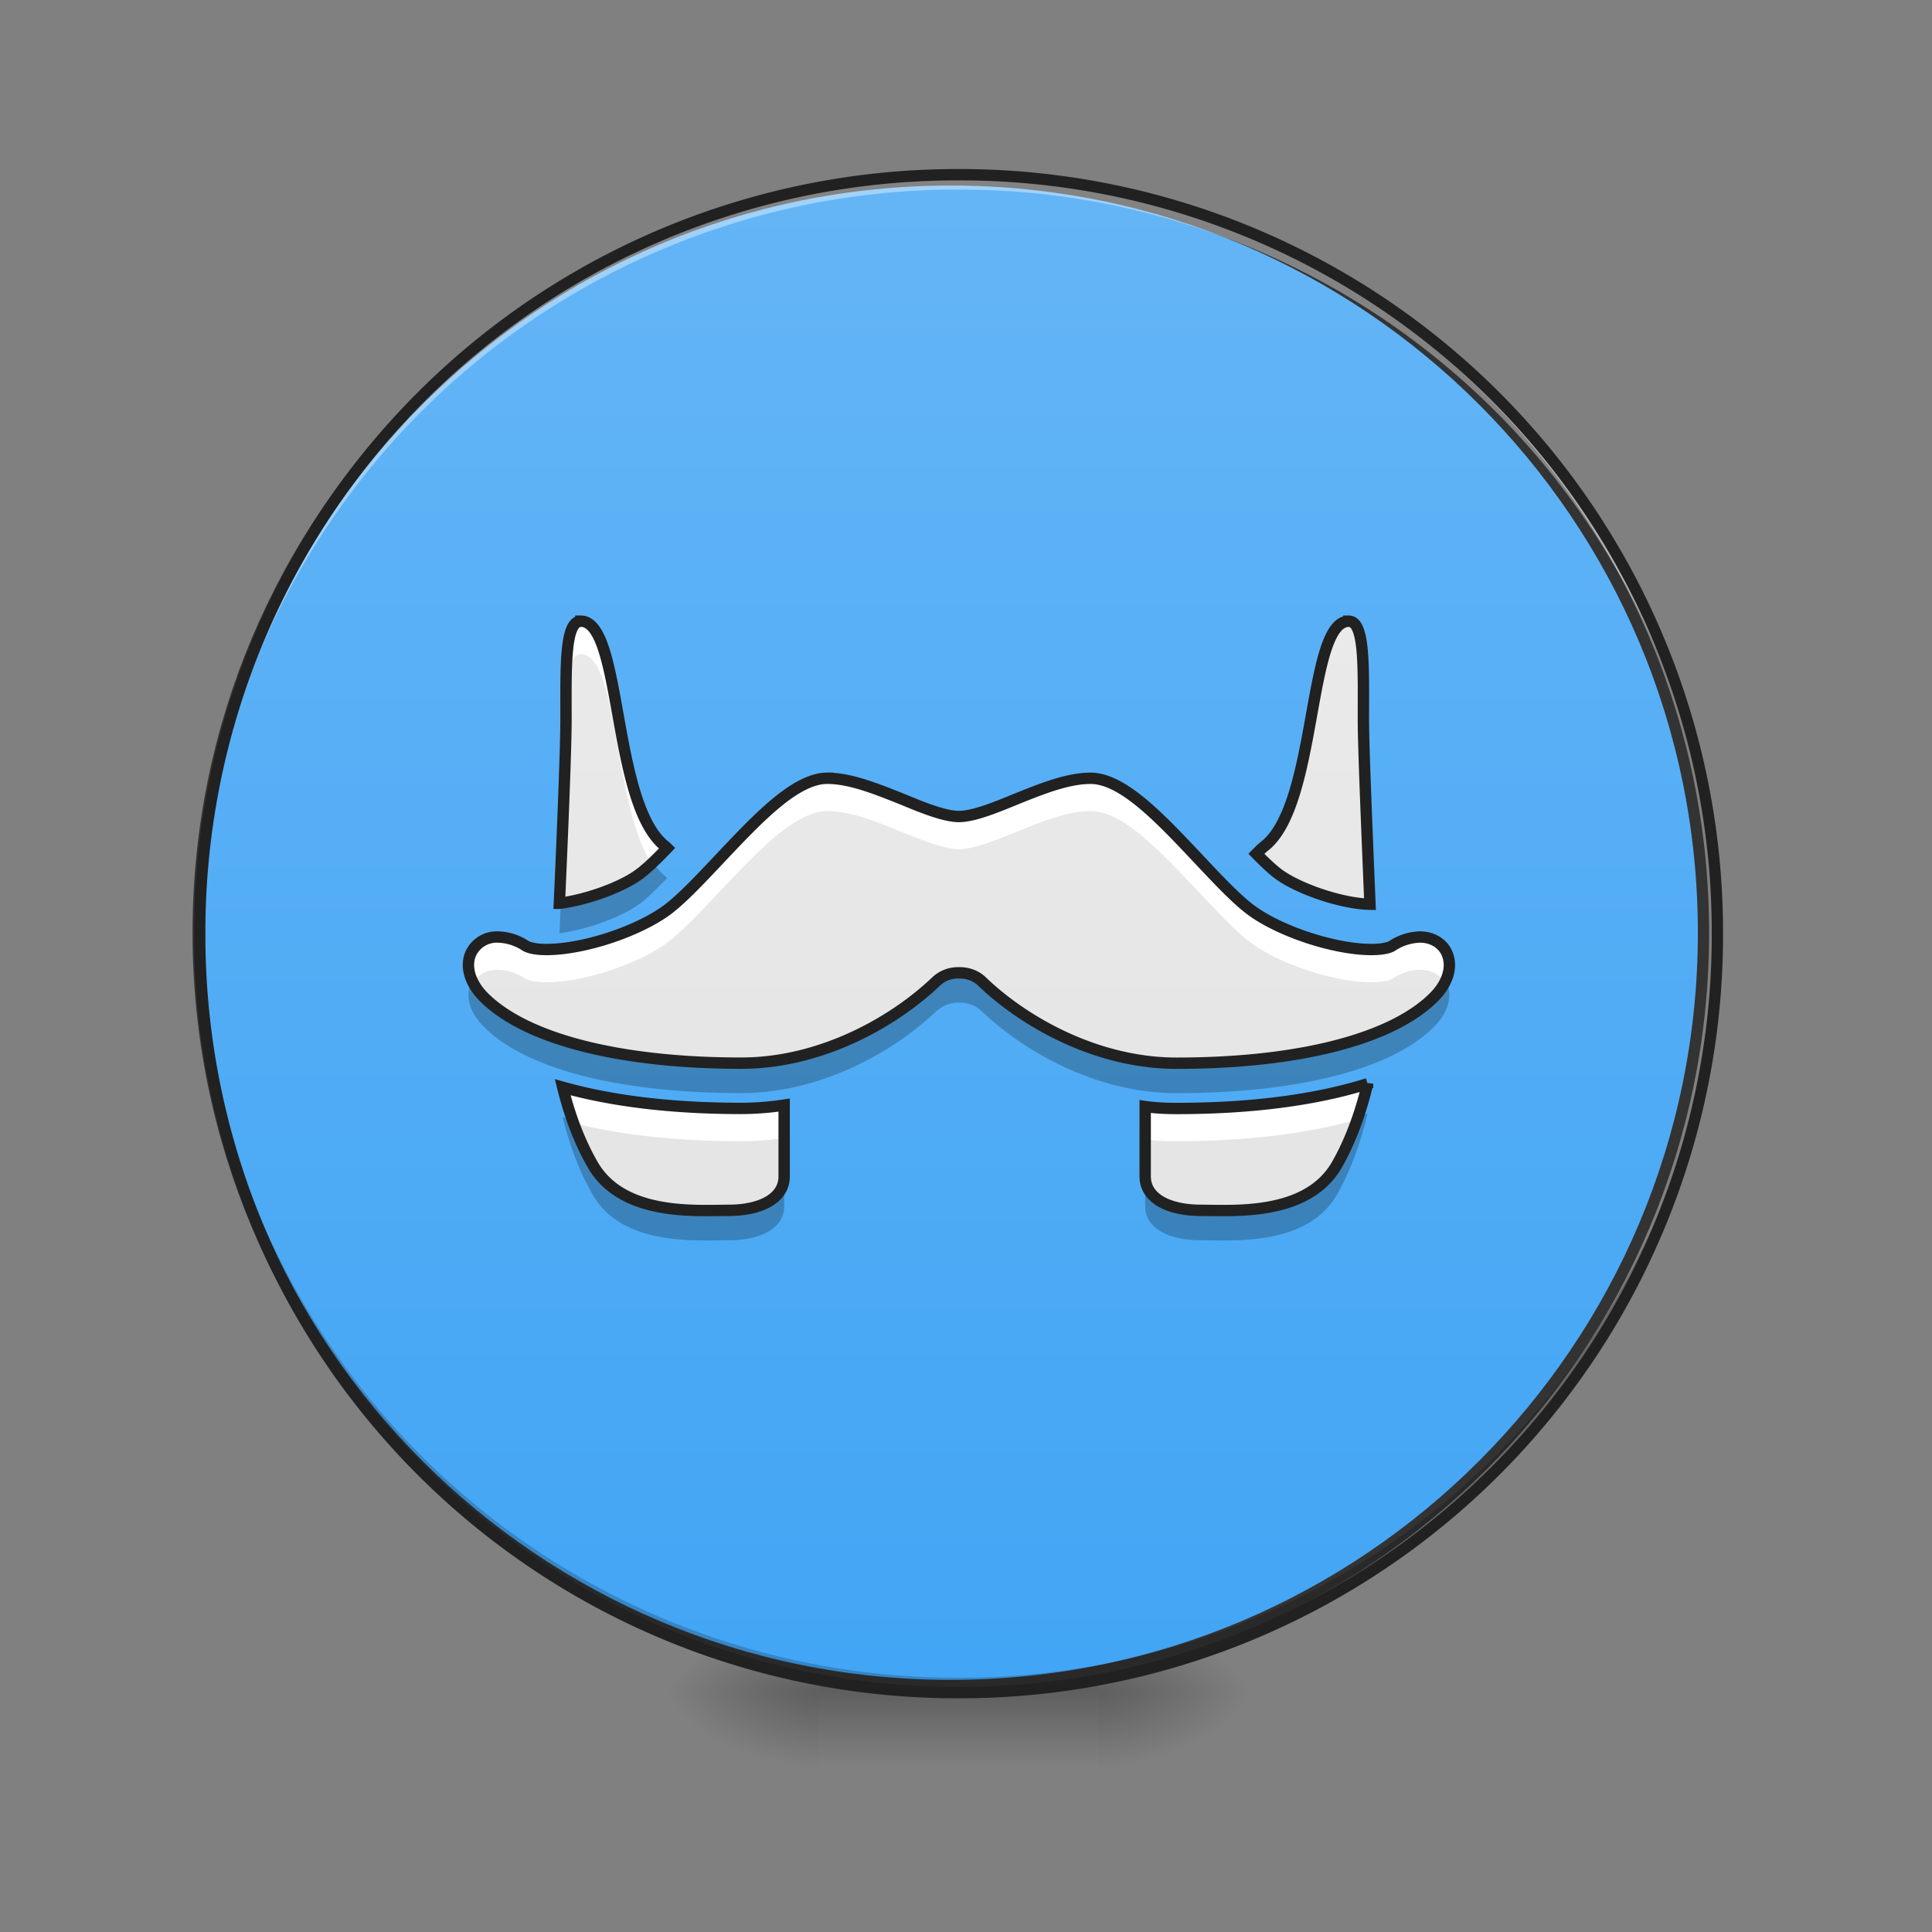 <svg xmlns="http://www.w3.org/2000/svg" width="32pt" height="32pt" viewBox="0 0 32 32"><rect x="0" y="0" width="32" height="32" fill="#808080" stroke="none"/><defs><radialGradient id="a" gradientUnits="userSpaceOnUse" cx="450.909" cy="189.579" fx="450.909" fy="189.579" r="21.167" gradientTransform="matrix(0 -.078 -.141 0 44.523 63.595)"><stop offset="0" stop-opacity=".314"/><stop offset=".222" stop-opacity=".275"/><stop offset="1" stop-opacity="0"/></radialGradient><radialGradient id="b" gradientUnits="userSpaceOnUse" cx="450.909" cy="189.579" fx="450.909" fy="189.579" r="21.167" gradientTransform="matrix(0 .078 .141 0 -12.77 -7.527)"><stop offset="0" stop-opacity=".314"/><stop offset=".222" stop-opacity=".275"/><stop offset="1" stop-opacity="0"/></radialGradient><radialGradient id="c" gradientUnits="userSpaceOnUse" cx="450.909" cy="189.579" fx="450.909" fy="189.579" r="21.167" gradientTransform="matrix(0 -.078 .141 0 -12.77 63.595)"><stop offset="0" stop-opacity=".314"/><stop offset=".222" stop-opacity=".275"/><stop offset="1" stop-opacity="0"/></radialGradient><radialGradient id="d" gradientUnits="userSpaceOnUse" cx="450.909" cy="189.579" fx="450.909" fy="189.579" r="21.167" gradientTransform="matrix(0 .078 -.141 0 44.523 -7.527)"><stop offset="0" stop-opacity=".314"/><stop offset=".222" stop-opacity=".275"/><stop offset="1" stop-opacity="0"/></radialGradient><linearGradient id="e" gradientUnits="userSpaceOnUse" x1="255.323" y1="233.5" x2="255.323" y2="254.667" gradientTransform="matrix(.013 0 0 .062 12.465 13.439)"><stop offset="0" stop-opacity=".275"/><stop offset="1" stop-opacity="0"/></linearGradient><linearGradient id="f" gradientUnits="userSpaceOnUse" x1="254" y1="-168.667" x2="254" y2="233.5"><stop offset="0" stop-color="#64b5f6"/><stop offset="1" stop-color="#42a5f5"/></linearGradient><linearGradient id="g" gradientUnits="userSpaceOnUse" x1="254" y1="233.5" x2="254" y2="-168.667" gradientTransform="matrix(.062 0 0 .062 0 13.439)"><stop offset="0" stop-color="#e0e0e0"/><stop offset="1" stop-color="#eee"/></linearGradient></defs><path d="M18.191 28.035h2.649v-1.324H18.19zm0 0" fill="url(#a)"/><path d="M13.563 28.035h-2.649v1.32h2.649zm0 0" fill="url(#b)"/><path d="M13.563 28.035h-2.649v-1.324h2.649zm0 0" fill="url(#c)"/><path d="M18.191 28.035h2.649v1.32H18.19zm0 0" fill="url(#d)"/><path d="M13.563 27.703h4.628v1.652h-4.628zm0 0" fill="url(#e)"/><path d="M253.976-168.692c111.052 0 201.106 90.054 201.106 201.106 0 111.052-90.054 201.106-201.106 201.106-111.052 0-201.044-90.054-201.044-201.106 0-111.052 89.992-201.106 201.044-201.106zm0 0" transform="matrix(.062 0 0 .062 0 13.439)" fill="url(#f)" stroke-width="3" stroke-linecap="round" stroke="#333"/><path d="M15.875 28.035a12.54 12.54 0 0 1-12.566-12.57v-.121a12.542 12.542 0 0 0 12.566 12.445 12.545 12.545 0 0 0 12.57-12.445v.12c0 6.966-5.605 12.571-12.57 12.571zm0 0" fill-opacity=".196"/><path d="M15.875 2.895A12.54 12.54 0 0 0 3.309 15.59 12.543 12.543 0 0 1 15.875 3.14a12.546 12.546 0 0 1 12.57 12.45v-.125c0-6.965-5.605-12.57-12.57-12.57zm0 0" fill="#fff" fill-opacity=".392"/><path d="M15.875 2.8a12.638 12.638 0 0 0-12.66 12.665 12.638 12.638 0 0 0 12.66 12.664 12.64 12.64 0 0 0 12.664-12.664A12.64 12.64 0 0 0 15.875 2.8zm0 .188a12.447 12.447 0 0 1 12.477 12.477A12.447 12.447 0 0 1 15.875 27.94 12.446 12.446 0 0 1 3.402 15.465 12.446 12.446 0 0 1 15.875 2.988zm0 0" fill="#212121"/><path d="M9.621 10.29c-.27 0-.246.769-.246 1.624 0 .457-.055 1.828-.11 3.047h.005c.457-.059 1.054-.274 1.347-.504.117-.09.27-.238.434-.41a.782.782 0 0 0-.063-.055c-.855-.734-.683-3.703-1.367-3.703zm12.719 0c-.684 0-.516 2.968-1.367 3.702-.055.043-.11.094-.164.149.128.132.246.242.34.316.335.262 1.078.512 1.542.52-.05-1.223-.109-2.602-.109-3.063 0-.855.027-1.625-.242-1.625zm-8.633 2.6c-.531 0-1.145.653-1.793 1.34-.309.329-.601.637-.836.82-.473.364-1.398.677-2.027.677-.23 0-.324-.047-.348-.063a.868.868 0 0 0-.457-.144.474.474 0 0 0-.45.277c-.089.21-.015.473.2.7.684.706 2.246 1.112 4.281 1.112 1.34 0 2.547-.699 3.235-1.359a.528.528 0 0 1 .355-.137h.035c.036 0 .215.004.356.137.683.66 1.89 1.36 3.23 1.36 2.04 0 3.598-.407 4.282-1.114.214-.226.289-.488.199-.7-.07-.171-.246-.276-.45-.276a.879.879 0 0 0-.456.144c-.02.016-.114.063-.348.063-.625 0-1.555-.313-2.024-.676-.238-.184-.527-.492-.836-.82-.648-.688-1.261-1.34-1.793-1.34-.378 0-.812.175-1.23.343-.352.145-.71.29-.95.29-.234 0-.597-.145-.944-.29-.422-.168-.856-.343-1.231-.343zm8.945 5.06c-.855.269-1.925.41-3.164.41-.172 0-.347-.008-.52-.032v1.156c0 .368.391.563.93.563.536 0 1.758.098 2.247-.758.25-.437.41-.93.507-1.34zm-13.332.058c.098.398.254.863.496 1.281.489.856 1.707.758 2.246.758.536 0 .926-.195.926-.563v-1.18a4.8 4.8 0 0 1-.71.055c-1.141 0-2.137-.12-2.958-.351zm0 0" fill="url(#g)"/><path d="M9.375 11.867v0zm1.438 2.418c-.07.07-.137.13-.196.172-.289.227-.875.441-1.328.5l-.023.5h.004c.457-.059 1.054-.277 1.347-.504.117-.09.27-.242.434-.41l-.063-.059a.972.972 0 0 1-.175-.199zm5.054 1.828a.528.528 0 0 0-.355.137c-.688.66-1.895 1.36-3.235 1.36-2.035 0-3.597-.407-4.28-1.114a1.025 1.025 0 0 1-.177-.254.636.636 0 0 0-.023.051c-.09.21-.016.473.2.695.683.711 2.245 1.117 4.28 1.117 1.34 0 2.547-.703 3.235-1.359a.54.54 0 0 1 .355-.14l.004.003.027-.004h.004c.036 0 .215.008.356.141.683.656 1.89 1.36 3.23 1.36 2.04 0 3.598-.407 4.282-1.118.214-.222.289-.484.199-.695-.004-.02-.016-.035-.024-.05a.93.93 0 0 1-.175.253c-.684.707-2.243 1.113-4.282 1.113-1.34 0-2.547-.699-3.23-1.359a.534.534 0 0 0-.356-.137zm6.785 2.328c-.05.016-.101.032-.156.047a4.8 4.8 0 0 1-.351.801c-.489.856-1.711.758-2.247.758-.539 0-.93-.195-.93-.563v.496c0 .368.391.563.93.563.536 0 1.758.098 2.247-.758.25-.441.41-.93.507-1.344zm-13.332.063c.098.398.254.863.496 1.281.489.856 1.707.758 2.246.758.536 0 .926-.195.926-.563v-.496c0 .368-.39.563-.925.563-.54 0-1.758.098-2.247-.758a4.058 4.058 0 0 1-.336-.742c-.054-.016-.105-.027-.16-.043zm0 0" fill-opacity=".235"/><path d="M9.621 10.29c-.27 0-.246.765-.246 1.612.004-.605.035-1.066.246-1.066.625 0 .535 2.488 1.172 3.469.078-.075.168-.16.258-.258a.782.782 0 0 0-.063-.055c-.855-.734-.683-3.703-1.367-3.703zm-.246 1.702c-.004.52-.059 1.809-.11 2.969h.005c.003 0 .011 0 .02-.004.046-1.059.085-2.11.085-2.5v-.465zm4.332.899c-.531 0-1.145.652-1.793 1.34-.309.328-.601.636-.836.82-.473.363-1.398.676-2.027.676-.23 0-.324-.047-.348-.063a.868.868 0 0 0-.457-.144.474.474 0 0 0-.45.277.538.538 0 0 0 .04.473.481.481 0 0 1 .41-.207c.145 0 .3.046.457.148.024.012.117.059.348.059.629 0 1.554-.313 2.027-.676.235-.184.527-.492.836-.82.649-.688 1.262-1.34 1.793-1.34.375 0 .809.175 1.23.347.348.14.711.285.946.285.238 0 .597-.144.949-.285.418-.172.852-.347 1.23-.347.532 0 1.145.652 1.793 1.34.31.328.598.636.836.82.47.363 1.399.676 2.024.676.234 0 .328-.047.348-.06a.852.852 0 0 1 .457-.148c.175 0 .328.079.414.208a.55.55 0 0 0 .035-.473c-.07-.172-.246-.277-.45-.277a.879.879 0 0 0-.456.144c-.02.016-.114.063-.348.063-.625 0-1.555-.313-2.024-.676-.238-.184-.527-.492-.836-.82-.648-.688-1.261-1.34-1.793-1.34-.378 0-.812.175-1.23.343-.352.145-.71.29-.95.29-.234 0-.597-.145-.944-.29-.422-.168-.856-.343-1.231-.343zm8.945 5.058c-.855.27-1.925.41-3.164.41a4.63 4.63 0 0 1-.52-.027v.543c.173.02.348.027.52.027 1.157 0 2.168-.125 2.992-.359.07-.207.13-.41.172-.594zm-13.332.059c.047.187.106.39.18.594.785.199 1.719.3 2.777.3a4.8 4.8 0 0 0 .711-.054v-.543a4.8 4.8 0 0 1-.71.054c-1.141 0-2.137-.12-2.958-.351zm0 0" fill="#fff" fill-opacity=".987"/><path d="M9.621 10.29c-.27 0-.246.769-.246 1.624 0 .457-.055 1.828-.11 3.047h.005c.457-.059 1.054-.273 1.347-.504.117-.09.27-.238.434-.41a.782.782 0 0 0-.063-.055c-.855-.734-.683-3.703-1.367-3.703zm12.719 0c-.684 0-.516 2.968-1.367 3.702-.055.043-.11.094-.164.149.129.132.246.242.34.316.335.262 1.078.512 1.542.52-.05-1.223-.109-2.602-.109-3.063 0-.855.027-1.625-.242-1.625zm-8.633 2.6c-.531 0-1.144.653-1.793 1.34-.309.329-.601.637-.836.82-.473.364-1.398.677-2.027.677-.23 0-.324-.047-.348-.063a.868.868 0 0 0-.457-.144.474.474 0 0 0-.45.277c-.089.21-.015.473.2.7.684.706 2.246 1.112 4.281 1.112 1.34 0 2.547-.699 3.235-1.359a.528.528 0 0 1 .355-.137h.035c.036 0 .215.004.356.137.683.66 1.89 1.36 3.23 1.36 2.04 0 3.598-.407 4.282-1.114.214-.226.289-.488.199-.7-.07-.171-.246-.276-.45-.276a.879.879 0 0 0-.456.144c-.02.016-.114.063-.348.063-.625 0-1.555-.313-2.024-.676-.238-.184-.527-.492-.836-.82-.648-.688-1.261-1.34-1.792-1.34-.38 0-.813.175-1.231.343-.352.145-.71.29-.95.29-.234 0-.597-.145-.944-.29-.422-.168-.856-.343-1.231-.343zm8.945 5.06c-.855.269-1.925.41-3.164.41-.172 0-.347-.008-.52-.032v1.156c0 .368.391.563.93.563.536 0 1.758.098 2.247-.758.25-.437.41-.93.507-1.34zm-13.332.058c.098.398.254.863.496 1.281.489.856 1.707.758 2.247.758.535 0 .925-.195.925-.563v-1.18a4.8 4.8 0 0 1-.71.055c-1.141 0-2.137-.12-2.958-.351zm0 0" fill="none" stroke-width=".188" stroke="#212121"/></svg>